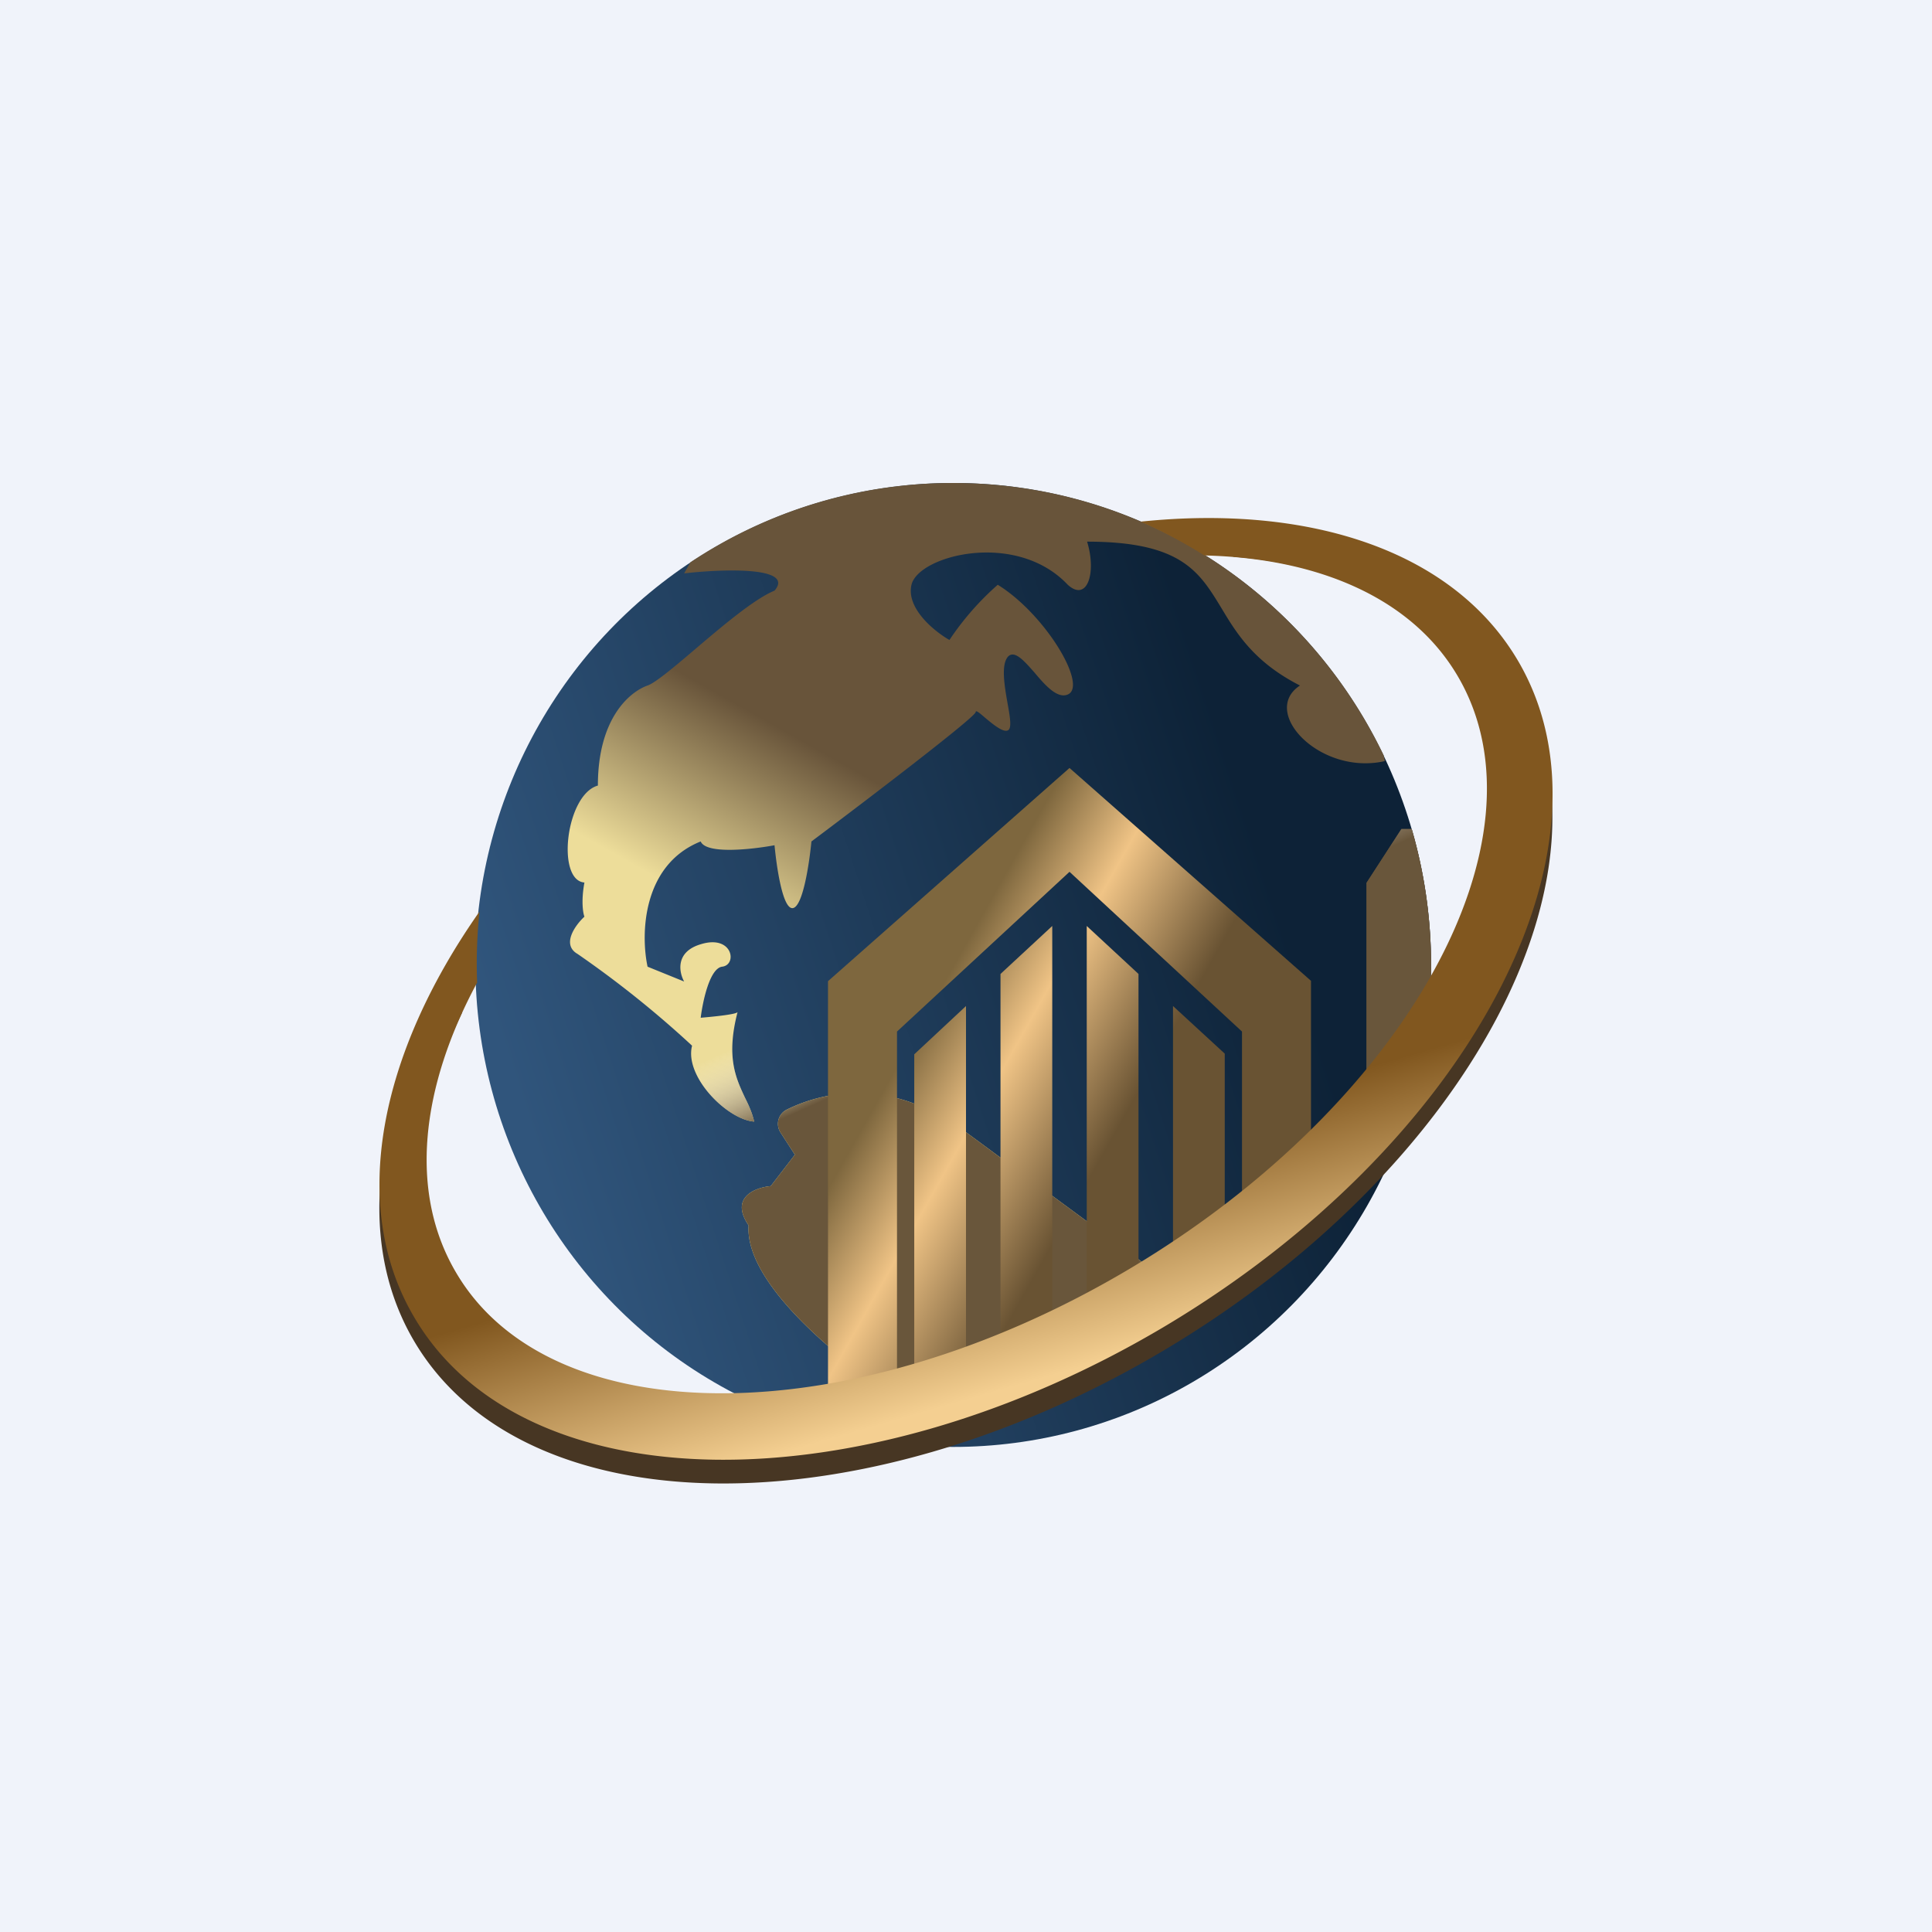 <!-- by TradingView --><svg xmlns="http://www.w3.org/2000/svg" width="56" height="56"><path fill="#F0F3FA" d="M0 0h56v56H0z"/><ellipse cx="27.63" cy="27.97" rx="13.85" ry="13.97" fill="url(#a4gvfvdec)"/><path d="M22.45 17.12c.6-.7-1.49-.63-2.62-.5l.18-.32a13.7 13.7 0 017.62-2.3c5.5 0 10.24 3.22 12.48 7.9l.03.16c-1.87.43-3.63-1.42-2.46-2.19-1.33-.68-1.83-1.5-2.28-2.25-.64-1.05-1.16-1.92-3.89-1.92.28.91 0 1.76-.56 1.25-1.5-1.59-4.33-.85-4.53 0-.16.68.66 1.35 1.1 1.6a8.16 8.16 0 011.4-1.6c1.38.85 2.62 2.93 2.03 3.18-.3.13-.65-.26-.96-.63-.3-.34-.57-.65-.76-.48-.22.22-.12.83-.03 1.34.07.39.13.72.03.8-.13.1-.44-.16-.67-.35-.16-.14-.28-.24-.28-.17 0 .14-3.17 2.56-4.76 3.75-.06.61-.24 1.86-.53 1.93-.3.07-.48-1.19-.54-1.82-.65.12-1.98.27-2.14-.11-1.7.68-1.74 2.7-1.54 3.63l1.06.43c-.15-.27-.26-.86.48-1.08.93-.29 1.07.6.62.65-.36.05-.56 1-.62 1.48.36-.03 1.07-.1 1.07-.17-.34 1.31-.05 1.92.21 2.48.11.22.21.44.27.7-.79-.06-2.03-1.31-1.8-2.2a29.75 29.75 0 00-3.32-2.66c-.47-.27-.07-.83.2-1.08-.04-.1-.1-.45 0-.99-.82-.06-.54-2.55.39-2.81 0-1.96.93-2.72 1.44-2.9.21-.07.73-.5 1.34-1.02.8-.68 1.75-1.49 2.34-1.73zm18.47 6.91h-.3l-1.01 1.56v6.8L34 37.24l-6.58-4.85-.7-.31a4.62 4.62 0 00-3.91.08.46.46 0 00-.19.66l.42.65-.7.91c-.44.04-1.2.32-.64 1.14-.13 1.8 3.05 4.24 4.65 5.23l6.26-1.73 7.5-5a14.01 14.01 0 001.37-6.05c0-1.37-.2-2.7-.56-3.94z" fill="url(#b4gvfvdec)"/><path d="M22.45 17.12c.6-.7-1.49-.63-2.62-.5l.18-.32a13.7 13.7 0 017.62-2.3c5.5 0 10.24 3.22 12.48 7.9l.03.16c-1.87.43-3.63-1.42-2.46-2.19-1.33-.68-1.83-1.5-2.28-2.25-.64-1.05-1.16-1.92-3.89-1.92.28.91 0 1.76-.56 1.25-1.5-1.59-4.33-.85-4.53 0-.16.68.66 1.35 1.1 1.6a8.16 8.16 0 011.4-1.6c1.38.85 2.62 2.93 2.03 3.18-.3.13-.65-.26-.96-.63-.3-.34-.57-.65-.76-.48-.22.22-.12.83-.03 1.34.07.39.13.72.03.8-.13.1-.44-.16-.67-.35-.16-.14-.28-.24-.28-.17 0 .14-3.17 2.56-4.76 3.75-.06.61-.24 1.86-.53 1.93-.3.07-.48-1.19-.54-1.82-.65.12-1.98.27-2.14-.11-1.7.68-1.74 2.7-1.54 3.63l1.06.43c-.15-.27-.26-.86.48-1.08.93-.29 1.07.6.62.65-.36.05-.56 1-.62 1.48.36-.03 1.07-.1 1.07-.17-.34 1.31-.05 1.92.21 2.48.11.22.21.44.27.7-.79-.06-2.03-1.31-1.8-2.2a29.75 29.75 0 00-3.32-2.66c-.47-.27-.07-.83.2-1.08-.04-.1-.1-.45 0-.99-.82-.06-.54-2.55.39-2.81 0-1.96.93-2.72 1.44-2.9.21-.07.73-.5 1.34-1.02.8-.68 1.75-1.49 2.34-1.73zm18.47 6.91h-.3l-1.01 1.56v6.8L34 37.24l-6.58-4.85-.7-.31a4.62 4.62 0 00-3.91.08.46.46 0 00-.19.66l.42.65-.7.91c-.44.04-1.2.32-.64 1.14-.13 1.8 3.05 4.24 4.65 5.23l6.26-1.73 7.5-5a14.01 14.01 0 001.37-6.05c0-1.37-.2-2.7-.56-3.94z" fill="url(#c4gvfvdec)"/><path d="M24 28.43v11.99c.63.08 1.3.12 2 .12V29.9l5-4.63 5 4.63v6.98a18.82 18.82 0 002-1.75v-6.7l-7-6.17-7 6.18z" fill="url(#d4gvfvdec)"/><path d="M34 29.16l1.5 1.38v6.7c-.48.34-.98.67-1.5.97v-9.05z" fill="url(#e4gvfvdec)"/><path d="M31.5 26.84l1.5 1.39v10.52c-.49.25-.99.48-1.5.68V26.84z" fill="url(#f4gvfvdec)"/><path d="M29 28.23l1.5-1.39V39.8c-.5.16-1 .3-1.5.41V28.23z" fill="url(#g4gvfvdec)"/><path d="M28 29.16v11.23c-.5.07-1 .12-1.5.14v-9.97l1.5-1.4z" fill="url(#h4gvfvdec)"/><path d="M35.76 16.14c3.1.23 5.53 1.52 6.8 3.7 2.82 4.83-1.81 12.87-9.84 17.63-8.02 4.77-16.81 4.72-19.63-.11-1.3-2.23-1.1-5.1.3-8a14.63 14.63 0 010-1.49c-2.5 3.9-3.17 7.95-1.4 10.98 3.16 5.41 12.89 5.55 21.73.3S47.16 25.25 44 19.85c-1.75-3-4.4-4.4-8.93-4.14.46.23.26.16.69.43z" fill="#473623"/><path d="M34.91 16.1c3.33.08 6.03 1.25 7.35 3.51 2.76 4.72-1.51 12.41-9.54 17.18-8.02 4.76-16.76 4.8-19.51.08-1.36-2.32-1.02-5.34.62-8.39a14.13 14.13 0 01.07-2.06c-2.9 4.13-3.8 8.52-1.9 11.75 3.15 5.4 12.88 5.54 21.72.3 8.84-5.25 13.44-13.9 10.29-19.3-1.87-3.2-6.03-4.56-10.95-4.05.64.28 1.26.61 1.85.98z" fill="url(#i4gvfvdec)"/><defs><linearGradient id="a4gvfvdec" x1="36.21" y1="23.69" x2="14.64" y2="30.69" gradientUnits="userSpaceOnUse"><stop stop-color="#0D2237"/><stop offset="1" stop-color="#30557C"/></linearGradient><linearGradient id="b4gvfvdec" x1="31.63" y1="15.07" x2="18.09" y2="39.19" gradientUnits="userSpaceOnUse"><stop offset=".35" stop-color="#68543A"/><stop offset=".55" stop-color="#EDDD9A"/></linearGradient><linearGradient id="c4gvfvdec" x1="21.85" y1="32.8" x2="20.85" y2="30.56" gradientUnits="userSpaceOnUse"><stop stop-color="#69563B"/><stop offset="1" stop-color="#fff" stop-opacity="0"/></linearGradient><linearGradient id="d4gvfvdec" x1="27.41" y1="28.4" x2="33.04" y2="31.57" gradientUnits="userSpaceOnUse"><stop stop-color="#7E673E"/><stop offset=".42" stop-color="#F0C486"/><stop offset="1" stop-color="#695333"/></linearGradient><linearGradient id="e4gvfvdec" x1="27.41" y1="28.4" x2="33.04" y2="31.57" gradientUnits="userSpaceOnUse"><stop offset=".42" stop-color="#F0C486"/><stop offset="1" stop-color="#695333"/></linearGradient><linearGradient id="f4gvfvdec" x1="27.41" y1="28.4" x2="33.04" y2="31.57" gradientUnits="userSpaceOnUse"><stop offset=".42" stop-color="#F0C486"/><stop offset="1" stop-color="#695333"/></linearGradient><linearGradient id="g4gvfvdec" x1="27.41" y1="28.4" x2="33.04" y2="31.57" gradientUnits="userSpaceOnUse"><stop stop-color="#7E673E"/><stop offset=".42" stop-color="#F0C486"/><stop offset="1" stop-color="#695333"/></linearGradient><linearGradient id="h4gvfvdec" x1="27.41" y1="28.4" x2="33.04" y2="31.57" gradientUnits="userSpaceOnUse"><stop stop-color="#7E673E"/><stop offset=".42" stop-color="#F0C486"/><stop offset="1" stop-color="#695333"/></linearGradient><linearGradient id="i4gvfvdec" x1="22.88" y1="33.3" x2="25.21" y2="41.39" gradientUnits="userSpaceOnUse"><stop offset=".28" stop-color="#81571F"/><stop offset="1" stop-color="#F4CF91"/></linearGradient></defs></svg>